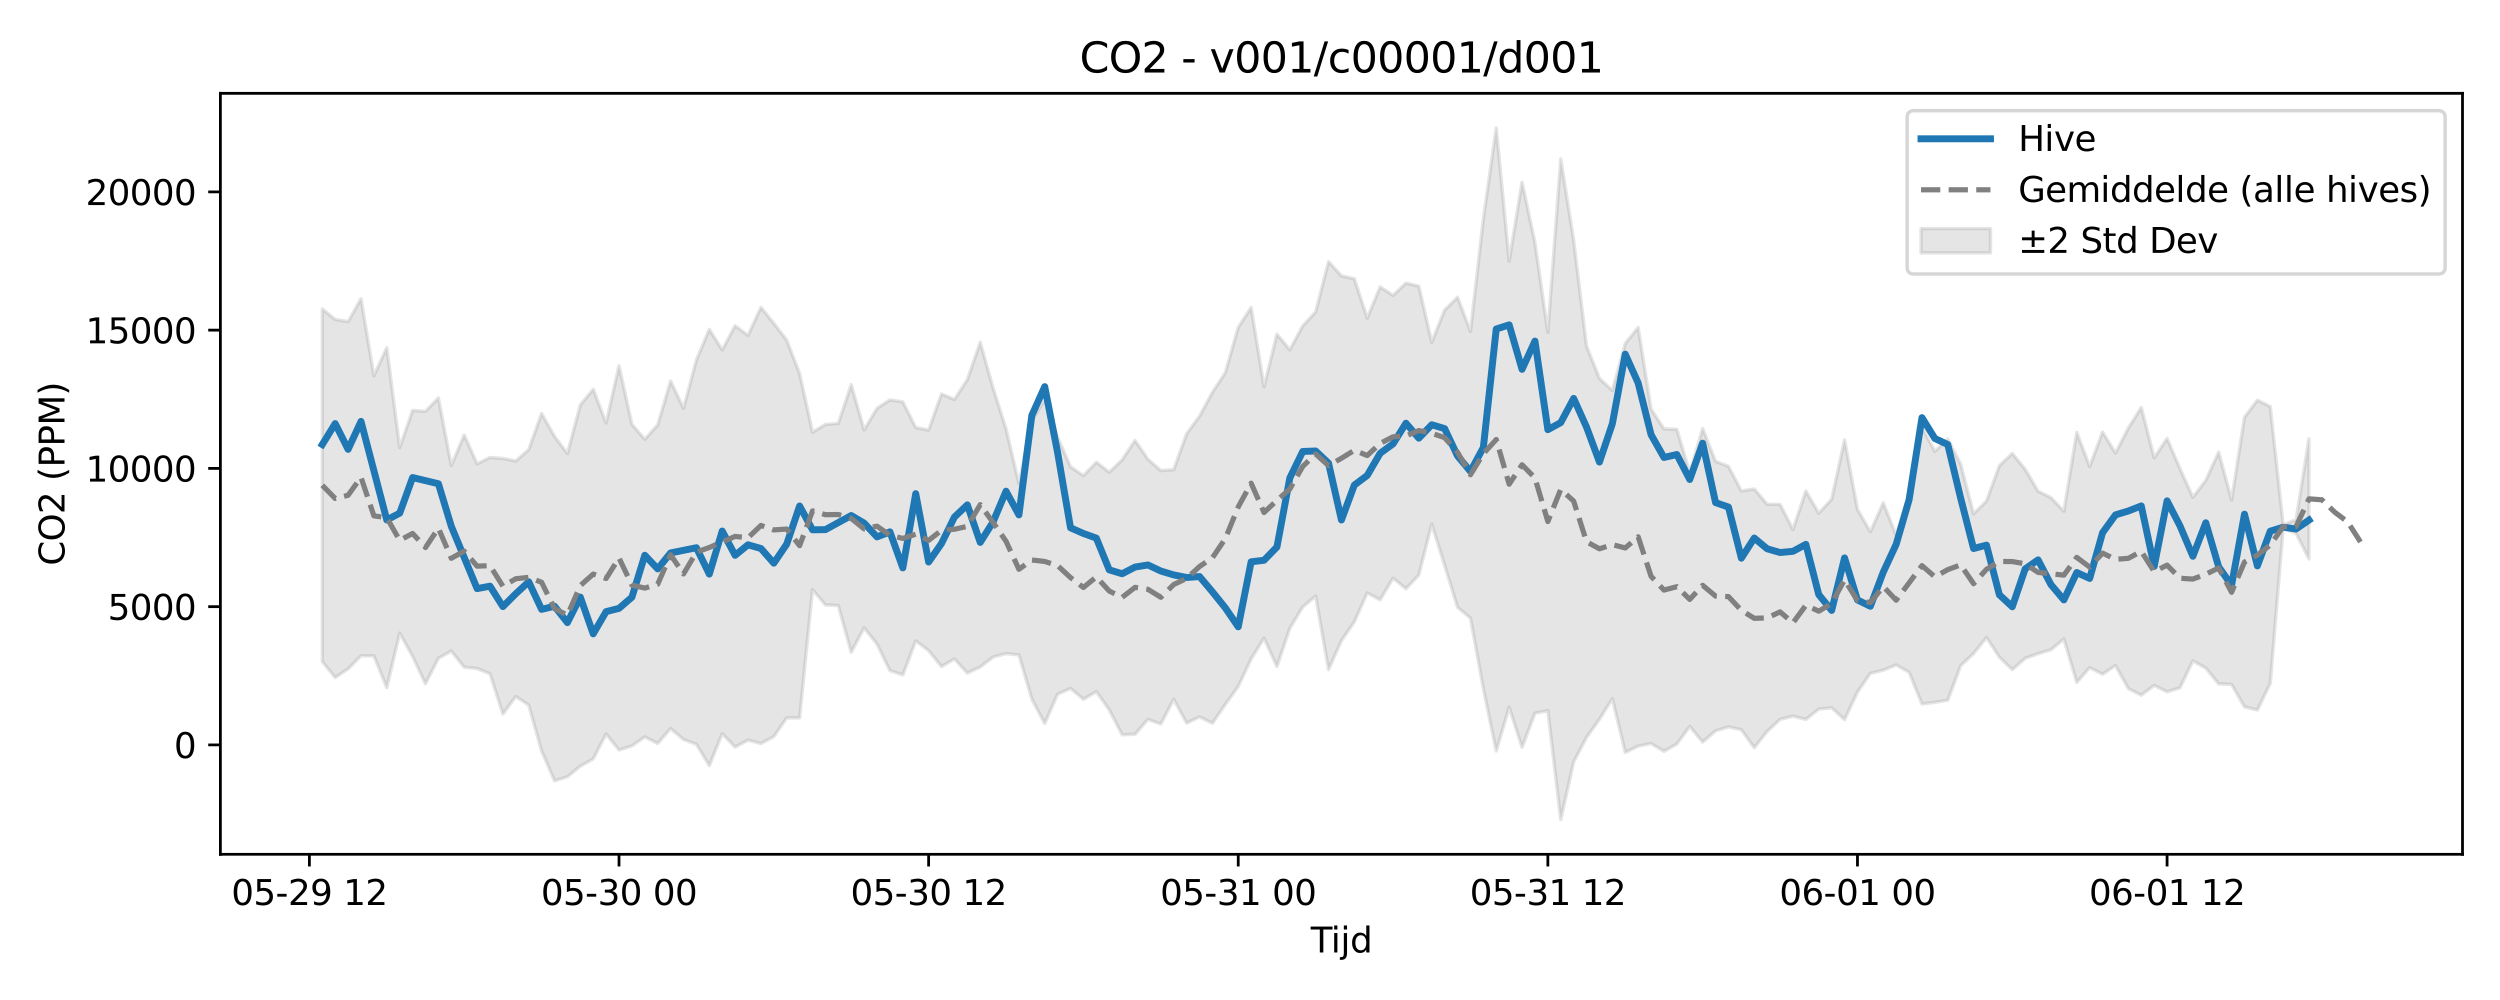 <?xml version="1.0" encoding="utf-8" standalone="no"?>
<!DOCTYPE svg PUBLIC "-//W3C//DTD SVG 1.1//EN"
  "http://www.w3.org/Graphics/SVG/1.1/DTD/svg11.dtd">
<svg xmlns:xlink="http://www.w3.org/1999/xlink" width="720pt" height="288pt" viewBox="0 0 720 288" xmlns="http://www.w3.org/2000/svg" version="1.1">
 <defs>
  <style type="text/css">*{stroke-linejoin: round; stroke-linecap: butt}</style>
 </defs>
 <g id="figure_1">
  <g id="patch_1">
   <path d="M 0 288 
L 720 288 
L 720 0 
L 0 0 
z
" style="fill: #ffffff"/>
  </g>
  <g id="axes_1">
   <g id="patch_2">
    <path d="M 63.47 246.04 
L 709.2 246.04 
L 709.2 26.88 
L 63.47 26.88 
z
" style="fill: #ffffff"/>
   </g>
   <g id="FillBetweenPolyCollection_1">
    <defs>
     <path id="m3095e2fc55" d="M 92.821 -199.028 
L 92.821 -97.458 
L 96.537 -92.873 
L 100.252 -95.372 
L 103.967 -99.13 
L 107.683 -99.101 
L 111.398 -89.948 
L 115.114 -105.678 
L 118.829 -98.942 
L 122.544 -91.073 
L 126.26 -98.425 
L 129.975 -100.494 
L 133.69 -95.855 
L 137.406 -95.465 
L 141.121 -93.954 
L 144.836 -82.367 
L 148.552 -87.41 
L 152.267 -84.939 
L 155.983 -71.693 
L 159.698 -63.141 
L 163.413 -64.275 
L 167.129 -67.36 
L 170.844 -69.436 
L 174.559 -76.611 
L 178.275 -71.987 
L 181.99 -73.183 
L 185.705 -75.78 
L 189.421 -73.886 
L 193.136 -78.175 
L 196.852 -75.025 
L 200.567 -73.644 
L 204.282 -67.498 
L 207.998 -76.706 
L 211.713 -72.837 
L 215.428 -74.846 
L 219.144 -73.859 
L 222.859 -75.872 
L 226.574 -81.246 
L 230.29 -81.267 
L 234.005 -118.189 
L 237.721 -113.771 
L 241.436 -113.6 
L 245.151 -100.159 
L 248.867 -107.176 
L 252.582 -102.512 
L 256.297 -94.858 
L 260.013 -93.627 
L 263.728 -103.417 
L 267.443 -100.609 
L 271.159 -96.029 
L 274.874 -98.224 
L 278.589 -94.155 
L 282.305 -95.912 
L 286.02 -98.771 
L 289.736 -99.751 
L 293.451 -99.376 
L 297.166 -86.657 
L 300.882 -79.624 
L 304.597 -88.085 
L 308.312 -89.747 
L 312.028 -86.605 
L 315.743 -88.816 
L 319.458 -83.571 
L 323.174 -76.383 
L 326.889 -76.519 
L 330.605 -80.82 
L 334.32 -79.477 
L 338.035 -86.599 
L 341.751 -79.742 
L 345.466 -81.551 
L 349.181 -79.695 
L 352.897 -85.127 
L 356.612 -90.304 
L 360.327 -98.219 
L 364.043 -104.205 
L 367.758 -96.044 
L 371.474 -107.08 
L 375.189 -113.195 
L 378.904 -116.335 
L 382.62 -95.151 
L 386.335 -103.497 
L 390.05 -108.905 
L 393.766 -117.235 
L 397.481 -115.233 
L 401.196 -121.488 
L 404.912 -118.427 
L 408.627 -122.42 
L 412.343 -137.067 
L 416.058 -125.183 
L 419.773 -113.085 
L 423.489 -110.001 
L 427.204 -89.713 
L 430.919 -71.7 
L 434.635 -84.316 
L 438.35 -72.768 
L 442.065 -82.601 
L 445.781 -83.304 
L 449.496 -51.922 
L 453.212 -68.562 
L 456.927 -75.65 
L 460.642 -80.87 
L 464.358 -86.763 
L 468.073 -71.301 
L 471.788 -73.111 
L 475.504 -73.869 
L 479.219 -71.629 
L 482.934 -73.724 
L 486.65 -78.782 
L 490.365 -74.279 
L 494.081 -77.502 
L 497.796 -78.667 
L 501.511 -77.838 
L 505.227 -72.668 
L 508.942 -77.336 
L 512.657 -80.811 
L 516.373 -81.745 
L 520.088 -80.799 
L 523.803 -83.781 
L 527.519 -84.152 
L 531.234 -80.753 
L 534.949 -88.667 
L 538.665 -94.09 
L 542.38 -94.985 
L 546.096 -96.492 
L 549.811 -94.39 
L 553.526 -85.267 
L 557.242 -85.727 
L 560.957 -86.34 
L 564.672 -96.282 
L 568.388 -99.778 
L 572.103 -104.398 
L 575.818 -98.752 
L 579.534 -95.131 
L 583.249 -98.405 
L 586.965 -99.74 
L 590.68 -100.87 
L 594.395 -103.971 
L 598.111 -91.457 
L 601.826 -95.737 
L 605.541 -93.824 
L 609.257 -96.32 
L 612.972 -89.676 
L 616.687 -87.791 
L 620.403 -90.602 
L 624.118 -88.768 
L 627.834 -89.904 
L 631.549 -97.682 
L 635.264 -95.595 
L 638.98 -91.046 
L 642.695 -90.878 
L 646.41 -84.418 
L 650.126 -83.514 
L 653.841 -91.188 
L 657.556 -135.857 
L 661.272 -134.367 
L 664.987 -127.024 
L 664.987 -161.642 
L 664.987 -161.642 
L 661.272 -138.346 
L 657.556 -136.81 
L 653.841 -170.887 
L 650.126 -172.747 
L 646.41 -167.816 
L 642.695 -143.99 
L 638.98 -157.805 
L 635.264 -149.636 
L 631.549 -144.768 
L 627.834 -153.038 
L 624.118 -161.717 
L 620.403 -156.164 
L 616.687 -170.634 
L 612.972 -164.734 
L 609.257 -157.496 
L 605.541 -163.586 
L 601.826 -153.614 
L 598.111 -163.489 
L 594.395 -140.756 
L 590.68 -144.681 
L 586.965 -146.538 
L 583.249 -152.852 
L 579.534 -157.408 
L 575.818 -153.861 
L 572.103 -143.687 
L 568.388 -140.007 
L 564.672 -154.355 
L 560.957 -161.549 
L 557.242 -158.014 
L 553.526 -164.933 
L 549.811 -145.781 
L 546.096 -133.8 
L 542.38 -143.188 
L 538.665 -134.823 
L 534.949 -141.303 
L 531.234 -161.325 
L 527.519 -144.22 
L 523.803 -140.188 
L 520.088 -146.579 
L 516.373 -135.495 
L 512.657 -142.749 
L 508.942 -142.751 
L 505.227 -147.178 
L 501.511 -146.598 
L 497.796 -153.692 
L 494.081 -155.138 
L 490.365 -164.575 
L 486.65 -151.958 
L 482.934 -164.339 
L 479.219 -164.493 
L 475.504 -170.208 
L 471.788 -193.689 
L 468.073 -189.083 
L 464.358 -175.531 
L 460.642 -179.03 
L 456.927 -188.304 
L 453.212 -218.811 
L 449.496 -242.199 
L 445.781 -192.287 
L 442.065 -218.107 
L 438.35 -235.524 
L 434.635 -212.795 
L 430.919 -251.158 
L 427.204 -224.921 
L 423.489 -192.546 
L 419.773 -202.408 
L 416.058 -198.702 
L 412.343 -189.408 
L 408.627 -205.574 
L 404.912 -206.46 
L 401.196 -202.915 
L 397.481 -205.356 
L 393.766 -196.381 
L 390.05 -207.728 
L 386.335 -208.551 
L 382.62 -212.655 
L 378.904 -198.155 
L 375.189 -194.141 
L 371.474 -187.254 
L 367.758 -191.743 
L 364.043 -176.579 
L 360.327 -199.451 
L 356.612 -193.696 
L 352.897 -180.675 
L 349.181 -175.017 
L 345.466 -168.133 
L 341.751 -163.066 
L 338.035 -152.728 
L 334.32 -152.481 
L 330.605 -155.745 
L 326.889 -161.154 
L 323.174 -155.549 
L 319.458 -152.002 
L 315.743 -154.885 
L 312.028 -151.012 
L 308.312 -153.552 
L 304.597 -162.116 
L 300.882 -172.989 
L 297.166 -166.77 
L 293.451 -148.71 
L 289.736 -164.48 
L 286.02 -176.213 
L 282.305 -189.406 
L 278.589 -178.653 
L 274.874 -172.926 
L 271.159 -174.547 
L 267.443 -164.127 
L 263.728 -164.88 
L 260.013 -172.238 
L 256.297 -172.831 
L 252.582 -170.418 
L 248.867 -164.184 
L 245.151 -177.209 
L 241.436 -166.044 
L 237.721 -165.766 
L 234.005 -163.523 
L 230.29 -180.419 
L 226.574 -190.023 
L 222.859 -194.892 
L 219.144 -199.475 
L 215.428 -191.406 
L 211.713 -194.183 
L 207.998 -187.211 
L 204.282 -193.154 
L 200.567 -184.334 
L 196.852 -170.399 
L 193.136 -178.251 
L 189.421 -165.634 
L 185.705 -161.48 
L 181.99 -165.787 
L 178.275 -182.633 
L 174.559 -166.181 
L 170.844 -175.899 
L 167.129 -171.351 
L 163.413 -157.384 
L 159.698 -162.318 
L 155.983 -168.92 
L 152.267 -158.513 
L 148.552 -155.232 
L 144.836 -155.971 
L 141.121 -156.246 
L 137.406 -154.419 
L 133.69 -162.709 
L 129.975 -153.933 
L 126.26 -173.377 
L 122.544 -169.549 
L 118.829 -169.792 
L 115.114 -159.074 
L 111.398 -187.856 
L 107.683 -179.757 
L 103.967 -201.97 
L 100.252 -195.369 
L 96.537 -195.995 
L 92.821 -199.028 
z
" style="stroke: #808080; stroke-opacity: 0.2"/>
    </defs>
    <g clip-path="url(#pe1edd17a45)">
     <use xlink:href="#m3095e2fc55" x="0" y="288" style="fill: #808080; fill-opacity: 0.2; stroke: #808080; stroke-opacity: 0.2"/>
    </g>
   </g>
   <g id="matplotlib.axis_1">
    <g id="xtick_1">
     <g id="line2d_1">
      <defs>
       <path id="m8c8fa90a14" d="M 0 0 
L 0 3.5 
" style="stroke: #000000; stroke-width: 0.8"/>
      </defs>
      <g>
       <use xlink:href="#m8c8fa90a14" x="89.106" y="246.04" style="stroke: #000000; stroke-width: 0.8"/>
      </g>
     </g>
     <g id="text_1">
      <!-- 05-29 12 -->
      <g transform="translate(66.626 260.638) scale(0.1 -0.1)">
       <defs>
        <path id="DejaVuSans-30" d="M 2034 4250 
Q 1547 4250 1301 3770 
Q 1056 3291 1056 2328 
Q 1056 1369 1301 889 
Q 1547 409 2034 409 
Q 2525 409 2770 889 
Q 3016 1369 3016 2328 
Q 3016 3291 2770 3770 
Q 2525 4250 2034 4250 
z
M 2034 4750 
Q 2819 4750 3233 4129 
Q 3647 3509 3647 2328 
Q 3647 1150 3233 529 
Q 2819 -91 2034 -91 
Q 1250 -91 836 529 
Q 422 1150 422 2328 
Q 422 3509 836 4129 
Q 1250 4750 2034 4750 
z
" transform="scale(0.016)"/>
        <path id="DejaVuSans-35" d="M 691 4666 
L 3169 4666 
L 3169 4134 
L 1269 4134 
L 1269 2991 
Q 1406 3038 1543 3061 
Q 1681 3084 1819 3084 
Q 2600 3084 3056 2656 
Q 3513 2228 3513 1497 
Q 3513 744 3044 326 
Q 2575 -91 1722 -91 
Q 1428 -91 1123 -41 
Q 819 9 494 109 
L 494 744 
Q 775 591 1075 516 
Q 1375 441 1709 441 
Q 2250 441 2565 725 
Q 2881 1009 2881 1497 
Q 2881 1984 2565 2268 
Q 2250 2553 1709 2553 
Q 1456 2553 1204 2497 
Q 953 2441 691 2322 
L 691 4666 
z
" transform="scale(0.016)"/>
        <path id="DejaVuSans-2d" d="M 313 2009 
L 1997 2009 
L 1997 1497 
L 313 1497 
L 313 2009 
z
" transform="scale(0.016)"/>
        <path id="DejaVuSans-32" d="M 1228 531 
L 3431 531 
L 3431 0 
L 469 0 
L 469 531 
Q 828 903 1448 1529 
Q 2069 2156 2228 2338 
Q 2531 2678 2651 2914 
Q 2772 3150 2772 3378 
Q 2772 3750 2511 3984 
Q 2250 4219 1831 4219 
Q 1534 4219 1204 4116 
Q 875 4013 500 3803 
L 500 4441 
Q 881 4594 1212 4672 
Q 1544 4750 1819 4750 
Q 2544 4750 2975 4387 
Q 3406 4025 3406 3419 
Q 3406 3131 3298 2873 
Q 3191 2616 2906 2266 
Q 2828 2175 2409 1742 
Q 1991 1309 1228 531 
z
" transform="scale(0.016)"/>
        <path id="DejaVuSans-39" d="M 703 97 
L 703 672 
Q 941 559 1184 500 
Q 1428 441 1663 441 
Q 2288 441 2617 861 
Q 2947 1281 2994 2138 
Q 2813 1869 2534 1725 
Q 2256 1581 1919 1581 
Q 1219 1581 811 2004 
Q 403 2428 403 3163 
Q 403 3881 828 4315 
Q 1253 4750 1959 4750 
Q 2769 4750 3195 4129 
Q 3622 3509 3622 2328 
Q 3622 1225 3098 567 
Q 2575 -91 1691 -91 
Q 1453 -91 1209 -44 
Q 966 3 703 97 
z
M 1959 2075 
Q 2384 2075 2632 2365 
Q 2881 2656 2881 3163 
Q 2881 3666 2632 3958 
Q 2384 4250 1959 4250 
Q 1534 4250 1286 3958 
Q 1038 3666 1038 3163 
Q 1038 2656 1286 2365 
Q 1534 2075 1959 2075 
z
" transform="scale(0.016)"/>
        <path id="DejaVuSans-20" transform="scale(0.016)"/>
        <path id="DejaVuSans-31" d="M 794 531 
L 1825 531 
L 1825 4091 
L 703 3866 
L 703 4441 
L 1819 4666 
L 2450 4666 
L 2450 531 
L 3481 531 
L 3481 0 
L 794 0 
L 794 531 
z
" transform="scale(0.016)"/>
       </defs>
       <use xlink:href="#DejaVuSans-30"/>
       <use xlink:href="#DejaVuSans-35" transform="translate(63.623 0)"/>
       <use xlink:href="#DejaVuSans-2d" transform="translate(127.246 0)"/>
       <use xlink:href="#DejaVuSans-32" transform="translate(163.33 0)"/>
       <use xlink:href="#DejaVuSans-39" transform="translate(226.953 0)"/>
       <use xlink:href="#DejaVuSans-20" transform="translate(290.576 0)"/>
       <use xlink:href="#DejaVuSans-31" transform="translate(322.363 0)"/>
       <use xlink:href="#DejaVuSans-32" transform="translate(385.986 0)"/>
      </g>
     </g>
    </g>
    <g id="xtick_2">
     <g id="line2d_2">
      <g>
       <use xlink:href="#m8c8fa90a14" x="178.275" y="246.04" style="stroke: #000000; stroke-width: 0.8"/>
      </g>
     </g>
     <g id="text_2">
      <!-- 05-30 00 -->
      <g transform="translate(155.794 260.638) scale(0.1 -0.1)">
       <defs>
        <path id="DejaVuSans-33" d="M 2597 2516 
Q 3050 2419 3304 2112 
Q 3559 1806 3559 1356 
Q 3559 666 3084 287 
Q 2609 -91 1734 -91 
Q 1441 -91 1130 -33 
Q 819 25 488 141 
L 488 750 
Q 750 597 1062 519 
Q 1375 441 1716 441 
Q 2309 441 2620 675 
Q 2931 909 2931 1356 
Q 2931 1769 2642 2001 
Q 2353 2234 1838 2234 
L 1294 2234 
L 1294 2753 
L 1863 2753 
Q 2328 2753 2575 2939 
Q 2822 3125 2822 3475 
Q 2822 3834 2567 4026 
Q 2313 4219 1838 4219 
Q 1578 4219 1281 4162 
Q 984 4106 628 3988 
L 628 4550 
Q 988 4650 1302 4700 
Q 1616 4750 1894 4750 
Q 2613 4750 3031 4423 
Q 3450 4097 3450 3541 
Q 3450 3153 3228 2886 
Q 3006 2619 2597 2516 
z
" transform="scale(0.016)"/>
       </defs>
       <use xlink:href="#DejaVuSans-30"/>
       <use xlink:href="#DejaVuSans-35" transform="translate(63.623 0)"/>
       <use xlink:href="#DejaVuSans-2d" transform="translate(127.246 0)"/>
       <use xlink:href="#DejaVuSans-33" transform="translate(163.33 0)"/>
       <use xlink:href="#DejaVuSans-30" transform="translate(226.953 0)"/>
       <use xlink:href="#DejaVuSans-20" transform="translate(290.576 0)"/>
       <use xlink:href="#DejaVuSans-30" transform="translate(322.363 0)"/>
       <use xlink:href="#DejaVuSans-30" transform="translate(385.986 0)"/>
      </g>
     </g>
    </g>
    <g id="xtick_3">
     <g id="line2d_3">
      <g>
       <use xlink:href="#m8c8fa90a14" x="267.443" y="246.04" style="stroke: #000000; stroke-width: 0.8"/>
      </g>
     </g>
     <g id="text_3">
      <!-- 05-30 12 -->
      <g transform="translate(244.963 260.638) scale(0.1 -0.1)">
       <use xlink:href="#DejaVuSans-30"/>
       <use xlink:href="#DejaVuSans-35" transform="translate(63.623 0)"/>
       <use xlink:href="#DejaVuSans-2d" transform="translate(127.246 0)"/>
       <use xlink:href="#DejaVuSans-33" transform="translate(163.33 0)"/>
       <use xlink:href="#DejaVuSans-30" transform="translate(226.953 0)"/>
       <use xlink:href="#DejaVuSans-20" transform="translate(290.576 0)"/>
       <use xlink:href="#DejaVuSans-31" transform="translate(322.363 0)"/>
       <use xlink:href="#DejaVuSans-32" transform="translate(385.986 0)"/>
      </g>
     </g>
    </g>
    <g id="xtick_4">
     <g id="line2d_4">
      <g>
       <use xlink:href="#m8c8fa90a14" x="356.612" y="246.04" style="stroke: #000000; stroke-width: 0.8"/>
      </g>
     </g>
     <g id="text_4">
      <!-- 05-31 00 -->
      <g transform="translate(334.132 260.638) scale(0.1 -0.1)">
       <use xlink:href="#DejaVuSans-30"/>
       <use xlink:href="#DejaVuSans-35" transform="translate(63.623 0)"/>
       <use xlink:href="#DejaVuSans-2d" transform="translate(127.246 0)"/>
       <use xlink:href="#DejaVuSans-33" transform="translate(163.33 0)"/>
       <use xlink:href="#DejaVuSans-31" transform="translate(226.953 0)"/>
       <use xlink:href="#DejaVuSans-20" transform="translate(290.576 0)"/>
       <use xlink:href="#DejaVuSans-30" transform="translate(322.363 0)"/>
       <use xlink:href="#DejaVuSans-30" transform="translate(385.986 0)"/>
      </g>
     </g>
    </g>
    <g id="xtick_5">
     <g id="line2d_5">
      <g>
       <use xlink:href="#m8c8fa90a14" x="445.781" y="246.04" style="stroke: #000000; stroke-width: 0.8"/>
      </g>
     </g>
     <g id="text_5">
      <!-- 05-31 12 -->
      <g transform="translate(423.3 260.638) scale(0.1 -0.1)">
       <use xlink:href="#DejaVuSans-30"/>
       <use xlink:href="#DejaVuSans-35" transform="translate(63.623 0)"/>
       <use xlink:href="#DejaVuSans-2d" transform="translate(127.246 0)"/>
       <use xlink:href="#DejaVuSans-33" transform="translate(163.33 0)"/>
       <use xlink:href="#DejaVuSans-31" transform="translate(226.953 0)"/>
       <use xlink:href="#DejaVuSans-20" transform="translate(290.576 0)"/>
       <use xlink:href="#DejaVuSans-31" transform="translate(322.363 0)"/>
       <use xlink:href="#DejaVuSans-32" transform="translate(385.986 0)"/>
      </g>
     </g>
    </g>
    <g id="xtick_6">
     <g id="line2d_6">
      <g>
       <use xlink:href="#m8c8fa90a14" x="534.949" y="246.04" style="stroke: #000000; stroke-width: 0.8"/>
      </g>
     </g>
     <g id="text_6">
      <!-- 06-01 00 -->
      <g transform="translate(512.469 260.638) scale(0.1 -0.1)">
       <defs>
        <path id="DejaVuSans-36" d="M 2113 2584 
Q 1688 2584 1439 2293 
Q 1191 2003 1191 1497 
Q 1191 994 1439 701 
Q 1688 409 2113 409 
Q 2538 409 2786 701 
Q 3034 994 3034 1497 
Q 3034 2003 2786 2293 
Q 2538 2584 2113 2584 
z
M 3366 4563 
L 3366 3988 
Q 3128 4100 2886 4159 
Q 2644 4219 2406 4219 
Q 1781 4219 1451 3797 
Q 1122 3375 1075 2522 
Q 1259 2794 1537 2939 
Q 1816 3084 2150 3084 
Q 2853 3084 3261 2657 
Q 3669 2231 3669 1497 
Q 3669 778 3244 343 
Q 2819 -91 2113 -91 
Q 1303 -91 875 529 
Q 447 1150 447 2328 
Q 447 3434 972 4092 
Q 1497 4750 2381 4750 
Q 2619 4750 2861 4703 
Q 3103 4656 3366 4563 
z
" transform="scale(0.016)"/>
       </defs>
       <use xlink:href="#DejaVuSans-30"/>
       <use xlink:href="#DejaVuSans-36" transform="translate(63.623 0)"/>
       <use xlink:href="#DejaVuSans-2d" transform="translate(127.246 0)"/>
       <use xlink:href="#DejaVuSans-30" transform="translate(163.33 0)"/>
       <use xlink:href="#DejaVuSans-31" transform="translate(226.953 0)"/>
       <use xlink:href="#DejaVuSans-20" transform="translate(290.576 0)"/>
       <use xlink:href="#DejaVuSans-30" transform="translate(322.363 0)"/>
       <use xlink:href="#DejaVuSans-30" transform="translate(385.986 0)"/>
      </g>
     </g>
    </g>
    <g id="xtick_7">
     <g id="line2d_7">
      <g>
       <use xlink:href="#m8c8fa90a14" x="624.118" y="246.04" style="stroke: #000000; stroke-width: 0.8"/>
      </g>
     </g>
     <g id="text_7">
      <!-- 06-01 12 -->
      <g transform="translate(601.638 260.638) scale(0.1 -0.1)">
       <use xlink:href="#DejaVuSans-30"/>
       <use xlink:href="#DejaVuSans-36" transform="translate(63.623 0)"/>
       <use xlink:href="#DejaVuSans-2d" transform="translate(127.246 0)"/>
       <use xlink:href="#DejaVuSans-30" transform="translate(163.33 0)"/>
       <use xlink:href="#DejaVuSans-31" transform="translate(226.953 0)"/>
       <use xlink:href="#DejaVuSans-20" transform="translate(290.576 0)"/>
       <use xlink:href="#DejaVuSans-31" transform="translate(322.363 0)"/>
       <use xlink:href="#DejaVuSans-32" transform="translate(385.986 0)"/>
      </g>
     </g>
    </g>
    <g id="text_8">
     <!-- Tijd -->
     <g transform="translate(377.485 274.317) scale(0.1 -0.1)">
      <defs>
       <path id="DejaVuSans-54" d="M -19 4666 
L 3928 4666 
L 3928 4134 
L 2272 4134 
L 2272 0 
L 1638 0 
L 1638 4134 
L -19 4134 
L -19 4666 
z
" transform="scale(0.016)"/>
       <path id="DejaVuSans-69" d="M 603 3500 
L 1178 3500 
L 1178 0 
L 603 0 
L 603 3500 
z
M 603 4863 
L 1178 4863 
L 1178 4134 
L 603 4134 
L 603 4863 
z
" transform="scale(0.016)"/>
       <path id="DejaVuSans-6a" d="M 603 3500 
L 1178 3500 
L 1178 -63 
Q 1178 -731 923 -1031 
Q 669 -1331 103 -1331 
L -116 -1331 
L -116 -844 
L 38 -844 
Q 366 -844 484 -692 
Q 603 -541 603 -63 
L 603 3500 
z
M 603 4863 
L 1178 4863 
L 1178 4134 
L 603 4134 
L 603 4863 
z
" transform="scale(0.016)"/>
       <path id="DejaVuSans-64" d="M 2906 2969 
L 2906 4863 
L 3481 4863 
L 3481 0 
L 2906 0 
L 2906 525 
Q 2725 213 2448 61 
Q 2172 -91 1784 -91 
Q 1150 -91 751 415 
Q 353 922 353 1747 
Q 353 2572 751 3078 
Q 1150 3584 1784 3584 
Q 2172 3584 2448 3432 
Q 2725 3281 2906 2969 
z
M 947 1747 
Q 947 1113 1208 752 
Q 1469 391 1925 391 
Q 2381 391 2643 752 
Q 2906 1113 2906 1747 
Q 2906 2381 2643 2742 
Q 2381 3103 1925 3103 
Q 1469 3103 1208 2742 
Q 947 2381 947 1747 
z
" transform="scale(0.016)"/>
      </defs>
      <use xlink:href="#DejaVuSans-54"/>
      <use xlink:href="#DejaVuSans-69" transform="translate(57.959 0)"/>
      <use xlink:href="#DejaVuSans-6a" transform="translate(85.742 0)"/>
      <use xlink:href="#DejaVuSans-64" transform="translate(113.525 0)"/>
     </g>
    </g>
   </g>
   <g id="matplotlib.axis_2">
    <g id="ytick_1">
     <g id="line2d_8">
      <defs>
       <path id="m0d6e466c80" d="M 0 0 
L -3.5 0 
" style="stroke: #000000; stroke-width: 0.8"/>
      </defs>
      <g>
       <use xlink:href="#m0d6e466c80" x="63.47" y="214.532" style="stroke: #000000; stroke-width: 0.8"/>
      </g>
     </g>
     <g id="text_9">
      <!-- 0 -->
      <g transform="translate(50.108 218.331) scale(0.1 -0.1)">
       <use xlink:href="#DejaVuSans-30"/>
      </g>
     </g>
    </g>
    <g id="ytick_2">
     <g id="line2d_9">
      <g>
       <use xlink:href="#m0d6e466c80" x="63.47" y="174.716" style="stroke: #000000; stroke-width: 0.8"/>
      </g>
     </g>
     <g id="text_10">
      <!-- 5000 -->
      <g transform="translate(31.02 178.515) scale(0.1 -0.1)">
       <use xlink:href="#DejaVuSans-35"/>
       <use xlink:href="#DejaVuSans-30" transform="translate(63.623 0)"/>
       <use xlink:href="#DejaVuSans-30" transform="translate(127.246 0)"/>
       <use xlink:href="#DejaVuSans-30" transform="translate(190.869 0)"/>
      </g>
     </g>
    </g>
    <g id="ytick_3">
     <g id="line2d_10">
      <g>
       <use xlink:href="#m0d6e466c80" x="63.47" y="134.9" style="stroke: #000000; stroke-width: 0.8"/>
      </g>
     </g>
     <g id="text_11">
      <!-- 10000 -->
      <g transform="translate(24.657 138.699) scale(0.1 -0.1)">
       <use xlink:href="#DejaVuSans-31"/>
       <use xlink:href="#DejaVuSans-30" transform="translate(63.623 0)"/>
       <use xlink:href="#DejaVuSans-30" transform="translate(127.246 0)"/>
       <use xlink:href="#DejaVuSans-30" transform="translate(190.869 0)"/>
       <use xlink:href="#DejaVuSans-30" transform="translate(254.492 0)"/>
      </g>
     </g>
    </g>
    <g id="ytick_4">
     <g id="line2d_11">
      <g>
       <use xlink:href="#m0d6e466c80" x="63.47" y="95.084" style="stroke: #000000; stroke-width: 0.8"/>
      </g>
     </g>
     <g id="text_12">
      <!-- 15000 -->
      <g transform="translate(24.657 98.883) scale(0.1 -0.1)">
       <use xlink:href="#DejaVuSans-31"/>
       <use xlink:href="#DejaVuSans-35" transform="translate(63.623 0)"/>
       <use xlink:href="#DejaVuSans-30" transform="translate(127.246 0)"/>
       <use xlink:href="#DejaVuSans-30" transform="translate(190.869 0)"/>
       <use xlink:href="#DejaVuSans-30" transform="translate(254.492 0)"/>
      </g>
     </g>
    </g>
    <g id="ytick_5">
     <g id="line2d_12">
      <g>
       <use xlink:href="#m0d6e466c80" x="63.47" y="55.268" style="stroke: #000000; stroke-width: 0.8"/>
      </g>
     </g>
     <g id="text_13">
      <!-- 20000 -->
      <g transform="translate(24.657 59.067) scale(0.1 -0.1)">
       <use xlink:href="#DejaVuSans-32"/>
       <use xlink:href="#DejaVuSans-30" transform="translate(63.623 0)"/>
       <use xlink:href="#DejaVuSans-30" transform="translate(127.246 0)"/>
       <use xlink:href="#DejaVuSans-30" transform="translate(190.869 0)"/>
       <use xlink:href="#DejaVuSans-30" transform="translate(254.492 0)"/>
      </g>
     </g>
    </g>
    <g id="text_14">
     <!-- CO2 (PPM) -->
     <g transform="translate(18.578 162.903) rotate(-90) scale(0.1 -0.1)">
      <defs>
       <path id="DejaVuSans-43" d="M 4122 4306 
L 4122 3641 
Q 3803 3938 3442 4084 
Q 3081 4231 2675 4231 
Q 1875 4231 1450 3742 
Q 1025 3253 1025 2328 
Q 1025 1406 1450 917 
Q 1875 428 2675 428 
Q 3081 428 3442 575 
Q 3803 722 4122 1019 
L 4122 359 
Q 3791 134 3420 21 
Q 3050 -91 2638 -91 
Q 1578 -91 968 557 
Q 359 1206 359 2328 
Q 359 3453 968 4101 
Q 1578 4750 2638 4750 
Q 3056 4750 3426 4639 
Q 3797 4528 4122 4306 
z
" transform="scale(0.016)"/>
       <path id="DejaVuSans-4f" d="M 2522 4238 
Q 1834 4238 1429 3725 
Q 1025 3213 1025 2328 
Q 1025 1447 1429 934 
Q 1834 422 2522 422 
Q 3209 422 3611 934 
Q 4013 1447 4013 2328 
Q 4013 3213 3611 3725 
Q 3209 4238 2522 4238 
z
M 2522 4750 
Q 3503 4750 4090 4092 
Q 4678 3434 4678 2328 
Q 4678 1225 4090 567 
Q 3503 -91 2522 -91 
Q 1538 -91 948 565 
Q 359 1222 359 2328 
Q 359 3434 948 4092 
Q 1538 4750 2522 4750 
z
" transform="scale(0.016)"/>
       <path id="DejaVuSans-28" d="M 1984 4856 
Q 1566 4138 1362 3434 
Q 1159 2731 1159 2009 
Q 1159 1288 1364 580 
Q 1569 -128 1984 -844 
L 1484 -844 
Q 1016 -109 783 600 
Q 550 1309 550 2009 
Q 550 2706 781 3412 
Q 1013 4119 1484 4856 
L 1984 4856 
z
" transform="scale(0.016)"/>
       <path id="DejaVuSans-50" d="M 1259 4147 
L 1259 2394 
L 2053 2394 
Q 2494 2394 2734 2622 
Q 2975 2850 2975 3272 
Q 2975 3691 2734 3919 
Q 2494 4147 2053 4147 
L 1259 4147 
z
M 628 4666 
L 2053 4666 
Q 2838 4666 3239 4311 
Q 3641 3956 3641 3272 
Q 3641 2581 3239 2228 
Q 2838 1875 2053 1875 
L 1259 1875 
L 1259 0 
L 628 0 
L 628 4666 
z
" transform="scale(0.016)"/>
       <path id="DejaVuSans-4d" d="M 628 4666 
L 1569 4666 
L 2759 1491 
L 3956 4666 
L 4897 4666 
L 4897 0 
L 4281 0 
L 4281 4097 
L 3078 897 
L 2444 897 
L 1241 4097 
L 1241 0 
L 628 0 
L 628 4666 
z
" transform="scale(0.016)"/>
       <path id="DejaVuSans-29" d="M 513 4856 
L 1013 4856 
Q 1481 4119 1714 3412 
Q 1947 2706 1947 2009 
Q 1947 1309 1714 600 
Q 1481 -109 1013 -844 
L 513 -844 
Q 928 -128 1133 580 
Q 1338 1288 1338 2009 
Q 1338 2731 1133 3434 
Q 928 4138 513 4856 
z
" transform="scale(0.016)"/>
      </defs>
      <use xlink:href="#DejaVuSans-43"/>
      <use xlink:href="#DejaVuSans-4f" transform="translate(69.824 0)"/>
      <use xlink:href="#DejaVuSans-32" transform="translate(148.535 0)"/>
      <use xlink:href="#DejaVuSans-20" transform="translate(212.158 0)"/>
      <use xlink:href="#DejaVuSans-28" transform="translate(243.945 0)"/>
      <use xlink:href="#DejaVuSans-50" transform="translate(282.959 0)"/>
      <use xlink:href="#DejaVuSans-50" transform="translate(343.262 0)"/>
      <use xlink:href="#DejaVuSans-4d" transform="translate(403.564 0)"/>
      <use xlink:href="#DejaVuSans-29" transform="translate(489.844 0)"/>
     </g>
    </g>
   </g>
   <g id="line2d_13">
    <path d="M 92.821 128.022 
L 96.537 121.995 
L 100.252 129.411 
L 103.967 121.368 
L 111.398 149.753 
L 115.114 147.784 
L 118.829 137.533 
L 126.26 139.319 
L 129.975 151.571 
L 137.406 169.524 
L 141.121 168.818 
L 144.836 174.7 
L 148.552 170.997 
L 152.267 167.557 
L 155.983 175.496 
L 159.698 174.596 
L 163.413 179.308 
L 167.129 171.966 
L 170.844 182.551 
L 174.559 176.154 
L 178.275 175.209 
L 181.99 172 
L 185.705 159.92 
L 189.421 163.838 
L 193.136 159.243 
L 200.567 157.746 
L 204.282 165.343 
L 207.998 152.939 
L 211.713 159.936 
L 215.428 156.905 
L 219.144 157.964 
L 222.859 162.19 
L 226.574 156.7 
L 230.29 145.73 
L 234.005 152.586 
L 237.721 152.536 
L 245.151 148.473 
L 248.867 150.654 
L 252.582 154.627 
L 256.297 153.178 
L 260.013 163.554 
L 263.728 142.178 
L 267.443 161.858 
L 271.159 156.512 
L 274.874 148.92 
L 278.589 145.409 
L 282.305 156.207 
L 286.02 150.295 
L 289.736 141.469 
L 293.451 148.289 
L 297.166 119.648 
L 300.882 111.355 
L 304.597 130.39 
L 308.312 152.005 
L 312.028 153.64 
L 315.743 154.978 
L 319.458 164.114 
L 323.174 165.24 
L 326.889 163.315 
L 330.605 162.707 
L 334.32 164.456 
L 338.035 165.574 
L 341.751 166.32 
L 345.466 166.044 
L 349.181 170.453 
L 352.897 175.074 
L 356.612 180.524 
L 360.327 161.802 
L 364.043 161.356 
L 367.758 157.536 
L 371.474 137.652 
L 375.189 130.026 
L 378.904 129.883 
L 382.62 133.4 
L 386.335 149.748 
L 390.05 139.704 
L 393.766 136.928 
L 397.481 130.552 
L 401.196 127.839 
L 404.912 121.888 
L 408.627 126.196 
L 412.343 122.329 
L 416.058 123.441 
L 419.773 131.311 
L 423.489 135.773 
L 427.204 128.872 
L 430.919 94.757 
L 434.635 93.563 
L 438.35 106.362 
L 442.065 98.24 
L 445.781 123.746 
L 449.496 121.705 
L 453.212 114.748 
L 456.927 123.027 
L 460.642 133.066 
L 464.358 122.029 
L 468.073 102.004 
L 471.788 110.307 
L 475.504 125.174 
L 479.219 131.749 
L 482.934 130.908 
L 486.65 138.093 
L 490.365 127.641 
L 494.081 144.742 
L 497.796 146.038 
L 501.511 160.756 
L 505.227 154.954 
L 508.942 158.054 
L 512.657 159.124 
L 516.373 158.784 
L 520.088 156.777 
L 523.803 171.252 
L 527.519 175.799 
L 531.234 160.682 
L 534.949 172.786 
L 538.665 174.604 
L 542.38 164.775 
L 546.096 156.764 
L 549.811 143.967 
L 553.526 120.287 
L 557.242 126.284 
L 560.957 128.025 
L 564.672 143.484 
L 568.388 157.977 
L 572.103 156.998 
L 575.818 171.296 
L 579.534 174.75 
L 583.249 163.842 
L 586.965 161.245 
L 590.68 168.385 
L 594.395 172.773 
L 598.111 164.885 
L 601.826 166.588 
L 605.541 153.414 
L 609.257 148.29 
L 612.972 147.159 
L 616.687 145.711 
L 620.403 163.124 
L 624.118 144.241 
L 627.834 151.45 
L 631.549 160.204 
L 635.264 150.561 
L 638.98 163.241 
L 642.695 168.576 
L 646.41 148.087 
L 650.126 162.978 
L 653.841 152.978 
L 657.556 151.835 
L 661.272 152.347 
L 664.987 149.787 
L 664.987 149.787 
" clip-path="url(#pe1edd17a45)" style="fill: none; stroke: #1f77b4; stroke-width: 2; stroke-linecap: square"/>
   </g>
   <g id="line2d_14">
    <path d="M 92.821 139.757 
L 96.537 143.566 
L 100.252 142.63 
L 103.967 137.45 
L 107.683 148.571 
L 111.398 149.098 
L 115.114 155.624 
L 118.829 153.633 
L 122.544 157.689 
L 126.26 152.099 
L 129.975 160.786 
L 133.69 158.718 
L 137.406 163.058 
L 141.121 162.9 
L 144.836 168.831 
L 148.552 166.679 
L 152.267 166.274 
L 155.983 167.694 
L 159.698 175.27 
L 163.413 177.171 
L 167.129 168.645 
L 170.844 165.332 
L 174.559 166.604 
L 178.275 160.69 
L 181.99 168.515 
L 185.705 169.37 
L 189.421 168.24 
L 193.136 159.787 
L 196.852 165.288 
L 200.567 159.011 
L 204.282 157.674 
L 211.713 154.49 
L 215.428 154.874 
L 219.144 151.333 
L 222.859 152.618 
L 226.574 152.365 
L 230.29 157.157 
L 234.005 147.144 
L 237.721 148.232 
L 241.436 148.178 
L 245.151 149.316 
L 248.867 152.32 
L 252.582 151.535 
L 256.297 154.156 
L 260.013 155.068 
L 263.728 153.852 
L 267.443 155.632 
L 271.159 152.712 
L 274.874 152.425 
L 278.589 151.596 
L 282.305 145.341 
L 286.02 150.508 
L 289.736 155.884 
L 293.451 163.957 
L 297.166 161.287 
L 300.882 161.694 
L 304.597 162.899 
L 308.312 166.351 
L 312.028 169.192 
L 315.743 166.15 
L 319.458 170.213 
L 323.174 172.034 
L 326.889 169.163 
L 330.605 169.717 
L 334.32 172.021 
L 338.035 168.336 
L 341.751 166.596 
L 345.466 163.158 
L 349.181 160.644 
L 352.897 155.099 
L 356.612 146 
L 360.327 139.165 
L 364.043 147.608 
L 367.758 144.107 
L 371.474 140.833 
L 375.189 134.332 
L 378.904 130.755 
L 382.62 134.097 
L 386.335 131.976 
L 390.05 129.683 
L 393.766 131.192 
L 397.481 127.706 
L 401.196 125.799 
L 404.912 125.557 
L 408.627 124.003 
L 412.343 124.762 
L 416.058 126.058 
L 419.773 130.253 
L 423.489 136.726 
L 427.204 130.683 
L 430.919 126.571 
L 434.635 139.445 
L 438.35 133.854 
L 442.065 137.646 
L 445.781 150.205 
L 449.496 140.94 
L 453.212 144.313 
L 456.927 156.023 
L 460.642 158.05 
L 464.358 156.853 
L 468.073 157.808 
L 471.788 154.6 
L 475.504 165.962 
L 479.219 169.939 
L 482.934 168.968 
L 486.65 172.63 
L 490.365 168.573 
L 494.081 171.68 
L 497.796 171.82 
L 501.511 175.782 
L 505.227 178.077 
L 508.942 177.956 
L 512.657 176.22 
L 516.373 179.38 
L 520.088 174.311 
L 523.803 176.016 
L 527.519 173.814 
L 531.234 166.961 
L 534.949 173.015 
L 538.665 173.543 
L 542.38 168.914 
L 546.096 172.854 
L 553.526 162.9 
L 557.242 166.13 
L 560.957 164.055 
L 564.672 162.682 
L 568.388 168.107 
L 572.103 163.957 
L 575.818 161.693 
L 579.534 161.731 
L 583.249 162.371 
L 586.965 164.861 
L 594.395 165.636 
L 598.111 160.527 
L 601.826 163.325 
L 605.541 159.295 
L 609.257 161.092 
L 612.972 160.795 
L 616.687 158.787 
L 620.403 164.617 
L 624.118 162.757 
L 627.834 166.529 
L 631.549 166.775 
L 635.264 165.385 
L 638.98 163.575 
L 642.695 170.566 
L 646.41 161.883 
L 650.126 159.869 
L 653.841 156.962 
L 657.556 151.666 
L 661.272 151.644 
L 664.987 143.667 
L 668.703 143.941 
L 672.418 147.519 
L 676.133 150.311 
L 679.849 156.13 
L 679.849 156.13 
" clip-path="url(#pe1edd17a45)" style="fill: none; stroke-dasharray: 5.55,2.4; stroke-dashoffset: 0; stroke: #808080; stroke-width: 1.5"/>
   </g>
   <g id="patch_3">
    <path d="M 63.47 246.04 
L 63.47 26.88 
" style="fill: none; stroke: #000000; stroke-width: 0.8; stroke-linejoin: miter; stroke-linecap: square"/>
   </g>
   <g id="patch_4">
    <path d="M 709.2 246.04 
L 709.2 26.88 
" style="fill: none; stroke: #000000; stroke-width: 0.8; stroke-linejoin: miter; stroke-linecap: square"/>
   </g>
   <g id="patch_5">
    <path d="M 63.47 246.04 
L 709.2 246.04 
" style="fill: none; stroke: #000000; stroke-width: 0.8; stroke-linejoin: miter; stroke-linecap: square"/>
   </g>
   <g id="patch_6">
    <path d="M 63.47 26.88 
L 709.2 26.88 
" style="fill: none; stroke: #000000; stroke-width: 0.8; stroke-linejoin: miter; stroke-linecap: square"/>
   </g>
   <g id="text_15">
    <!-- CO2 - v001/c00001/d001 -->
    <g transform="translate(310.932 20.88) scale(0.12 -0.12)">
     <defs>
      <path id="DejaVuSans-76" d="M 191 3500 
L 800 3500 
L 1894 563 
L 2988 3500 
L 3597 3500 
L 2284 0 
L 1503 0 
L 191 3500 
z
" transform="scale(0.016)"/>
      <path id="DejaVuSans-2f" d="M 1625 4666 
L 2156 4666 
L 531 -594 
L 0 -594 
L 1625 4666 
z
" transform="scale(0.016)"/>
      <path id="DejaVuSans-63" d="M 3122 3366 
L 3122 2828 
Q 2878 2963 2633 3030 
Q 2388 3097 2138 3097 
Q 1578 3097 1268 2742 
Q 959 2388 959 1747 
Q 959 1106 1268 751 
Q 1578 397 2138 397 
Q 2388 397 2633 464 
Q 2878 531 3122 666 
L 3122 134 
Q 2881 22 2623 -34 
Q 2366 -91 2075 -91 
Q 1284 -91 818 406 
Q 353 903 353 1747 
Q 353 2603 823 3093 
Q 1294 3584 2113 3584 
Q 2378 3584 2631 3529 
Q 2884 3475 3122 3366 
z
" transform="scale(0.016)"/>
     </defs>
     <use xlink:href="#DejaVuSans-43"/>
     <use xlink:href="#DejaVuSans-4f" transform="translate(69.824 0)"/>
     <use xlink:href="#DejaVuSans-32" transform="translate(148.535 0)"/>
     <use xlink:href="#DejaVuSans-20" transform="translate(212.158 0)"/>
     <use xlink:href="#DejaVuSans-2d" transform="translate(243.945 0)"/>
     <use xlink:href="#DejaVuSans-20" transform="translate(280.029 0)"/>
     <use xlink:href="#DejaVuSans-76" transform="translate(311.816 0)"/>
     <use xlink:href="#DejaVuSans-30" transform="translate(370.996 0)"/>
     <use xlink:href="#DejaVuSans-30" transform="translate(434.619 0)"/>
     <use xlink:href="#DejaVuSans-31" transform="translate(498.242 0)"/>
     <use xlink:href="#DejaVuSans-2f" transform="translate(561.865 0)"/>
     <use xlink:href="#DejaVuSans-63" transform="translate(595.557 0)"/>
     <use xlink:href="#DejaVuSans-30" transform="translate(650.537 0)"/>
     <use xlink:href="#DejaVuSans-30" transform="translate(714.16 0)"/>
     <use xlink:href="#DejaVuSans-30" transform="translate(777.783 0)"/>
     <use xlink:href="#DejaVuSans-30" transform="translate(841.406 0)"/>
     <use xlink:href="#DejaVuSans-31" transform="translate(905.029 0)"/>
     <use xlink:href="#DejaVuSans-2f" transform="translate(968.652 0)"/>
     <use xlink:href="#DejaVuSans-64" transform="translate(1002.344 0)"/>
     <use xlink:href="#DejaVuSans-30" transform="translate(1065.82 0)"/>
     <use xlink:href="#DejaVuSans-30" transform="translate(1129.443 0)"/>
     <use xlink:href="#DejaVuSans-31" transform="translate(1193.066 0)"/>
    </g>
   </g>
   <g id="legend_1">
    <g id="patch_7">
     <path d="M 551.256 78.914 
L 702.2 78.914 
Q 704.2 78.914 704.2 76.914 
L 704.2 33.88 
Q 704.2 31.88 702.2 31.88 
L 551.256 31.88 
Q 549.256 31.88 549.256 33.88 
L 549.256 76.914 
Q 549.256 78.914 551.256 78.914 
z
" style="fill: #ffffff; opacity: 0.8; stroke: #cccccc; stroke-linejoin: miter"/>
    </g>
    <g id="line2d_15">
     <path d="M 553.256 39.978 
L 563.256 39.978 
L 573.256 39.978 
" style="fill: none; stroke: #1f77b4; stroke-width: 2; stroke-linecap: square"/>
    </g>
    <g id="text_16">
     <!-- Hive -->
     <g transform="translate(581.256 43.478) scale(0.1 -0.1)">
      <defs>
       <path id="DejaVuSans-48" d="M 628 4666 
L 1259 4666 
L 1259 2753 
L 3553 2753 
L 3553 4666 
L 4184 4666 
L 4184 0 
L 3553 0 
L 3553 2222 
L 1259 2222 
L 1259 0 
L 628 0 
L 628 4666 
z
" transform="scale(0.016)"/>
       <path id="DejaVuSans-65" d="M 3597 1894 
L 3597 1613 
L 953 1613 
Q 991 1019 1311 708 
Q 1631 397 2203 397 
Q 2534 397 2845 478 
Q 3156 559 3463 722 
L 3463 178 
Q 3153 47 2828 -22 
Q 2503 -91 2169 -91 
Q 1331 -91 842 396 
Q 353 884 353 1716 
Q 353 2575 817 3079 
Q 1281 3584 2069 3584 
Q 2775 3584 3186 3129 
Q 3597 2675 3597 1894 
z
M 3022 2063 
Q 3016 2534 2758 2815 
Q 2500 3097 2075 3097 
Q 1594 3097 1305 2825 
Q 1016 2553 972 2059 
L 3022 2063 
z
" transform="scale(0.016)"/>
      </defs>
      <use xlink:href="#DejaVuSans-48"/>
      <use xlink:href="#DejaVuSans-69" transform="translate(75.195 0)"/>
      <use xlink:href="#DejaVuSans-76" transform="translate(102.979 0)"/>
      <use xlink:href="#DejaVuSans-65" transform="translate(162.158 0)"/>
     </g>
    </g>
    <g id="line2d_16">
     <path d="M 553.256 54.657 
L 563.256 54.657 
L 573.256 54.657 
" style="fill: none; stroke-dasharray: 5.55,2.4; stroke-dashoffset: 0; stroke: #808080; stroke-width: 1.5"/>
    </g>
    <g id="text_17">
     <!-- Gemiddelde (alle hives) -->
     <g transform="translate(581.256 58.157) scale(0.1 -0.1)">
      <defs>
       <path id="DejaVuSans-47" d="M 3809 666 
L 3809 1919 
L 2778 1919 
L 2778 2438 
L 4434 2438 
L 4434 434 
Q 4069 175 3628 42 
Q 3188 -91 2688 -91 
Q 1594 -91 976 548 
Q 359 1188 359 2328 
Q 359 3472 976 4111 
Q 1594 4750 2688 4750 
Q 3144 4750 3555 4637 
Q 3966 4525 4313 4306 
L 4313 3634 
Q 3963 3931 3569 4081 
Q 3175 4231 2741 4231 
Q 1884 4231 1454 3753 
Q 1025 3275 1025 2328 
Q 1025 1384 1454 906 
Q 1884 428 2741 428 
Q 3075 428 3337 486 
Q 3600 544 3809 666 
z
" transform="scale(0.016)"/>
       <path id="DejaVuSans-6d" d="M 3328 2828 
Q 3544 3216 3844 3400 
Q 4144 3584 4550 3584 
Q 5097 3584 5394 3201 
Q 5691 2819 5691 2113 
L 5691 0 
L 5113 0 
L 5113 2094 
Q 5113 2597 4934 2840 
Q 4756 3084 4391 3084 
Q 3944 3084 3684 2787 
Q 3425 2491 3425 1978 
L 3425 0 
L 2847 0 
L 2847 2094 
Q 2847 2600 2669 2842 
Q 2491 3084 2119 3084 
Q 1678 3084 1418 2786 
Q 1159 2488 1159 1978 
L 1159 0 
L 581 0 
L 581 3500 
L 1159 3500 
L 1159 2956 
Q 1356 3278 1631 3431 
Q 1906 3584 2284 3584 
Q 2666 3584 2933 3390 
Q 3200 3197 3328 2828 
z
" transform="scale(0.016)"/>
       <path id="DejaVuSans-6c" d="M 603 4863 
L 1178 4863 
L 1178 0 
L 603 0 
L 603 4863 
z
" transform="scale(0.016)"/>
       <path id="DejaVuSans-61" d="M 2194 1759 
Q 1497 1759 1228 1600 
Q 959 1441 959 1056 
Q 959 750 1161 570 
Q 1363 391 1709 391 
Q 2188 391 2477 730 
Q 2766 1069 2766 1631 
L 2766 1759 
L 2194 1759 
z
M 3341 1997 
L 3341 0 
L 2766 0 
L 2766 531 
Q 2569 213 2275 61 
Q 1981 -91 1556 -91 
Q 1019 -91 701 211 
Q 384 513 384 1019 
Q 384 1609 779 1909 
Q 1175 2209 1959 2209 
L 2766 2209 
L 2766 2266 
Q 2766 2663 2505 2880 
Q 2244 3097 1772 3097 
Q 1472 3097 1187 3025 
Q 903 2953 641 2809 
L 641 3341 
Q 956 3463 1253 3523 
Q 1550 3584 1831 3584 
Q 2591 3584 2966 3190 
Q 3341 2797 3341 1997 
z
" transform="scale(0.016)"/>
       <path id="DejaVuSans-68" d="M 3513 2113 
L 3513 0 
L 2938 0 
L 2938 2094 
Q 2938 2591 2744 2837 
Q 2550 3084 2163 3084 
Q 1697 3084 1428 2787 
Q 1159 2491 1159 1978 
L 1159 0 
L 581 0 
L 581 4863 
L 1159 4863 
L 1159 2956 
Q 1366 3272 1645 3428 
Q 1925 3584 2291 3584 
Q 2894 3584 3203 3211 
Q 3513 2838 3513 2113 
z
" transform="scale(0.016)"/>
       <path id="DejaVuSans-73" d="M 2834 3397 
L 2834 2853 
Q 2591 2978 2328 3040 
Q 2066 3103 1784 3103 
Q 1356 3103 1142 2972 
Q 928 2841 928 2578 
Q 928 2378 1081 2264 
Q 1234 2150 1697 2047 
L 1894 2003 
Q 2506 1872 2764 1633 
Q 3022 1394 3022 966 
Q 3022 478 2636 193 
Q 2250 -91 1575 -91 
Q 1294 -91 989 -36 
Q 684 19 347 128 
L 347 722 
Q 666 556 975 473 
Q 1284 391 1588 391 
Q 1994 391 2212 530 
Q 2431 669 2431 922 
Q 2431 1156 2273 1281 
Q 2116 1406 1581 1522 
L 1381 1569 
Q 847 1681 609 1914 
Q 372 2147 372 2553 
Q 372 3047 722 3315 
Q 1072 3584 1716 3584 
Q 2034 3584 2315 3537 
Q 2597 3491 2834 3397 
z
" transform="scale(0.016)"/>
      </defs>
      <use xlink:href="#DejaVuSans-47"/>
      <use xlink:href="#DejaVuSans-65" transform="translate(77.49 0)"/>
      <use xlink:href="#DejaVuSans-6d" transform="translate(139.014 0)"/>
      <use xlink:href="#DejaVuSans-69" transform="translate(236.426 0)"/>
      <use xlink:href="#DejaVuSans-64" transform="translate(264.209 0)"/>
      <use xlink:href="#DejaVuSans-64" transform="translate(327.686 0)"/>
      <use xlink:href="#DejaVuSans-65" transform="translate(391.162 0)"/>
      <use xlink:href="#DejaVuSans-6c" transform="translate(452.686 0)"/>
      <use xlink:href="#DejaVuSans-64" transform="translate(480.469 0)"/>
      <use xlink:href="#DejaVuSans-65" transform="translate(543.945 0)"/>
      <use xlink:href="#DejaVuSans-20" transform="translate(605.469 0)"/>
      <use xlink:href="#DejaVuSans-28" transform="translate(637.256 0)"/>
      <use xlink:href="#DejaVuSans-61" transform="translate(676.27 0)"/>
      <use xlink:href="#DejaVuSans-6c" transform="translate(737.549 0)"/>
      <use xlink:href="#DejaVuSans-6c" transform="translate(765.332 0)"/>
      <use xlink:href="#DejaVuSans-65" transform="translate(793.115 0)"/>
      <use xlink:href="#DejaVuSans-20" transform="translate(854.639 0)"/>
      <use xlink:href="#DejaVuSans-68" transform="translate(886.426 0)"/>
      <use xlink:href="#DejaVuSans-69" transform="translate(949.805 0)"/>
      <use xlink:href="#DejaVuSans-76" transform="translate(977.588 0)"/>
      <use xlink:href="#DejaVuSans-65" transform="translate(1036.768 0)"/>
      <use xlink:href="#DejaVuSans-73" transform="translate(1098.291 0)"/>
      <use xlink:href="#DejaVuSans-29" transform="translate(1150.391 0)"/>
     </g>
    </g>
    <g id="patch_8">
     <path d="M 553.256 72.835 
L 573.256 72.835 
L 573.256 65.835 
L 553.256 65.835 
z
" style="fill: #808080; fill-opacity: 0.2; stroke: #808080; stroke-opacity: 0.2; stroke-linejoin: miter"/>
    </g>
    <g id="text_18">
     <!-- ±2 Std Dev -->
     <g transform="translate(581.256 72.835) scale(0.1 -0.1)">
      <defs>
       <path id="DejaVuSans-b1" d="M 2944 4013 
L 2944 2803 
L 4684 2803 
L 4684 2272 
L 2944 2272 
L 2944 1063 
L 2419 1063 
L 2419 2272 
L 678 2272 
L 678 2803 
L 2419 2803 
L 2419 4013 
L 2944 4013 
z
M 678 531 
L 4684 531 
L 4684 0 
L 678 0 
L 678 531 
z
" transform="scale(0.016)"/>
       <path id="DejaVuSans-53" d="M 3425 4513 
L 3425 3897 
Q 3066 4069 2747 4153 
Q 2428 4238 2131 4238 
Q 1616 4238 1336 4038 
Q 1056 3838 1056 3469 
Q 1056 3159 1242 3001 
Q 1428 2844 1947 2747 
L 2328 2669 
Q 3034 2534 3370 2195 
Q 3706 1856 3706 1288 
Q 3706 609 3251 259 
Q 2797 -91 1919 -91 
Q 1588 -91 1214 -16 
Q 841 59 441 206 
L 441 856 
Q 825 641 1194 531 
Q 1563 422 1919 422 
Q 2459 422 2753 634 
Q 3047 847 3047 1241 
Q 3047 1584 2836 1778 
Q 2625 1972 2144 2069 
L 1759 2144 
Q 1053 2284 737 2584 
Q 422 2884 422 3419 
Q 422 4038 858 4394 
Q 1294 4750 2059 4750 
Q 2388 4750 2728 4690 
Q 3069 4631 3425 4513 
z
" transform="scale(0.016)"/>
       <path id="DejaVuSans-74" d="M 1172 4494 
L 1172 3500 
L 2356 3500 
L 2356 3053 
L 1172 3053 
L 1172 1153 
Q 1172 725 1289 603 
Q 1406 481 1766 481 
L 2356 481 
L 2356 0 
L 1766 0 
Q 1100 0 847 248 
Q 594 497 594 1153 
L 594 3053 
L 172 3053 
L 172 3500 
L 594 3500 
L 594 4494 
L 1172 4494 
z
" transform="scale(0.016)"/>
       <path id="DejaVuSans-44" d="M 1259 4147 
L 1259 519 
L 2022 519 
Q 2988 519 3436 956 
Q 3884 1394 3884 2338 
Q 3884 3275 3436 3711 
Q 2988 4147 2022 4147 
L 1259 4147 
z
M 628 4666 
L 1925 4666 
Q 3281 4666 3915 4102 
Q 4550 3538 4550 2338 
Q 4550 1131 3912 565 
Q 3275 0 1925 0 
L 628 0 
L 628 4666 
z
" transform="scale(0.016)"/>
      </defs>
      <use xlink:href="#DejaVuSans-b1"/>
      <use xlink:href="#DejaVuSans-32" transform="translate(83.789 0)"/>
      <use xlink:href="#DejaVuSans-20" transform="translate(147.412 0)"/>
      <use xlink:href="#DejaVuSans-53" transform="translate(179.199 0)"/>
      <use xlink:href="#DejaVuSans-74" transform="translate(242.676 0)"/>
      <use xlink:href="#DejaVuSans-64" transform="translate(281.885 0)"/>
      <use xlink:href="#DejaVuSans-20" transform="translate(345.361 0)"/>
      <use xlink:href="#DejaVuSans-44" transform="translate(377.148 0)"/>
      <use xlink:href="#DejaVuSans-65" transform="translate(454.15 0)"/>
      <use xlink:href="#DejaVuSans-76" transform="translate(515.674 0)"/>
     </g>
    </g>
   </g>
  </g>
 </g>
 <defs>
  <clipPath id="pe1edd17a45">
   <rect x="63.47" y="26.88" width="645.73" height="219.16"/>
  </clipPath>
 </defs>
</svg>
